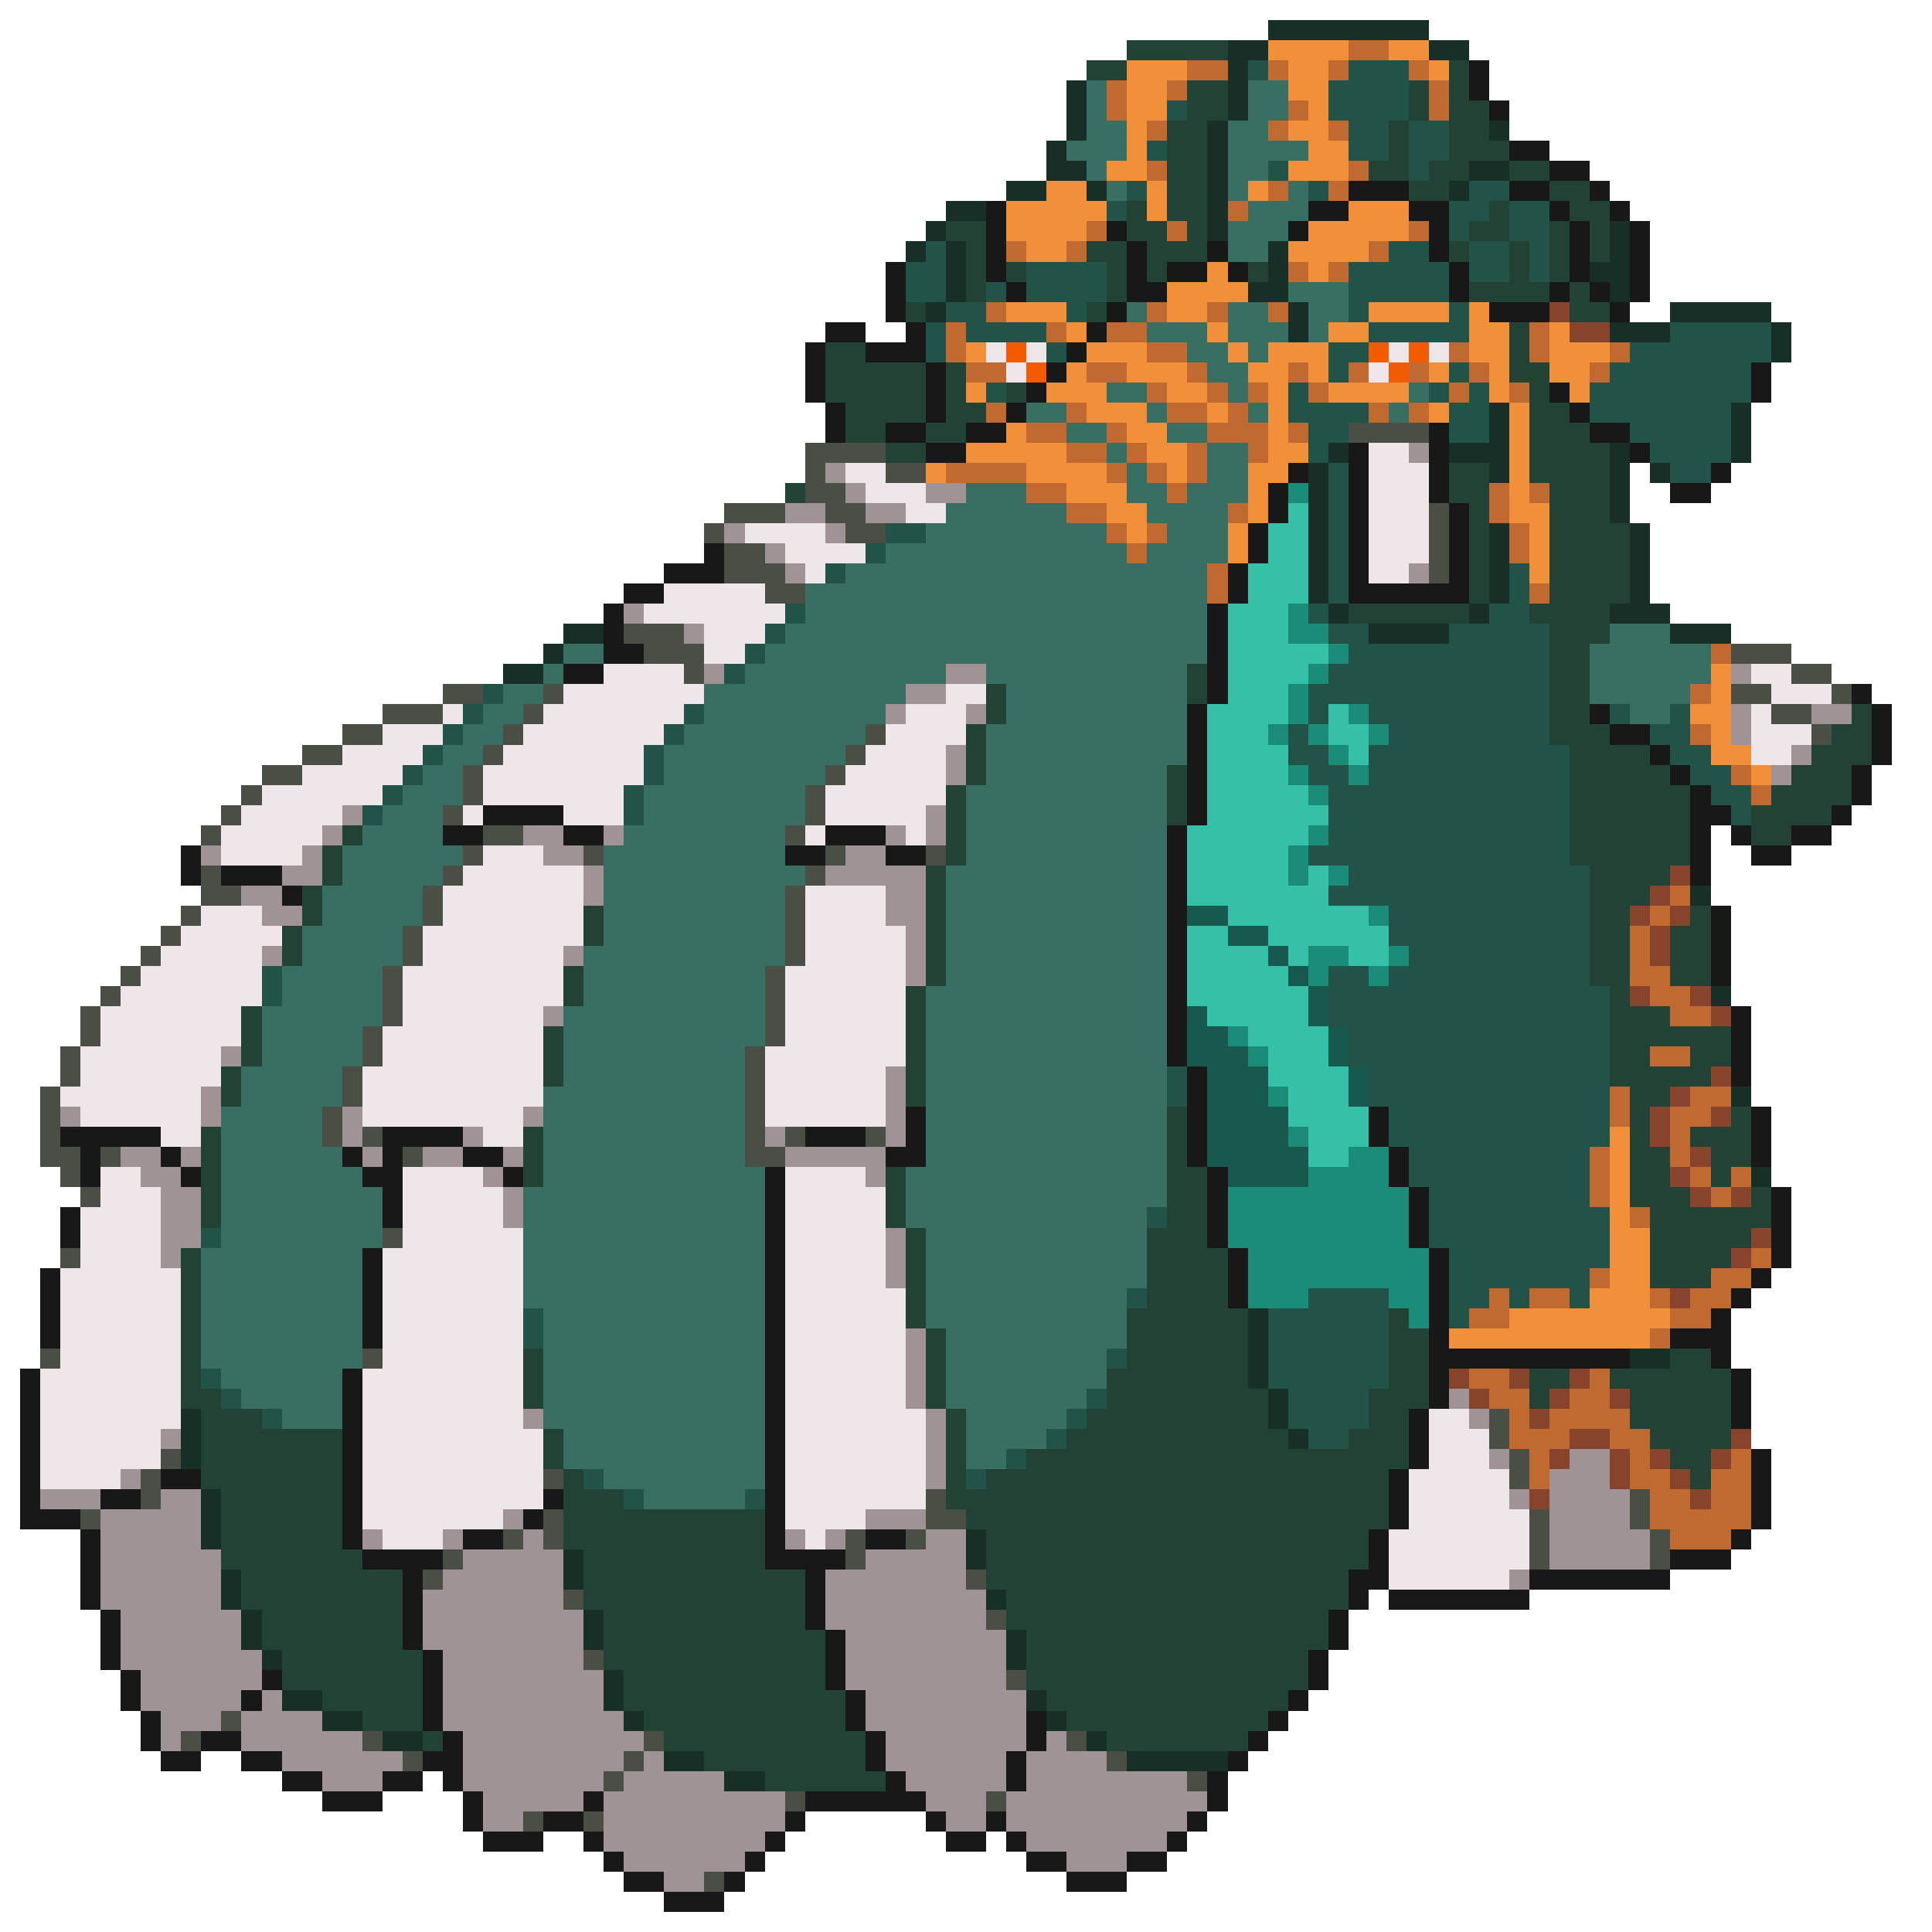 <svg xmlns="http://www.w3.org/2000/svg" viewBox="0 -0.5 96 96" shape-rendering="crispEdges">
<path stroke="#172f26" d="M63 1h8M61 2h2M71 2h2M61 3h1M53 4h1M61 4h1M53 5h1M61 5h1M53 6h1M60 6h1M74 6h1M52 7h1M60 7h1M52 8h2M60 8h1M73 8h2M50 9h2M54 9h1M60 9h1M72 9h1M47 10h2M60 10h1M46 11h1M60 11h1M80 11h1M45 12h1M47 12h1M63 12h1M80 12h1M47 13h1M63 13h1M79 13h2M47 14h1M62 14h2M80 14h1M46 15h1M64 15h1M83 15h5M64 16h1M80 16h3M88 16h1M88 17h1M74 20h1M86 20h1M74 21h1M86 21h1M66 22h1M72 22h3M80 22h1M86 22h1M65 23h1M74 23h1M80 23h1M82 23h1M65 24h1M80 24h1M65 25h1M80 25h1M65 26h1M74 26h1M81 26h1M65 27h1M74 27h1M81 27h1M65 28h1M74 28h1M81 28h1M65 29h1M74 29h1M81 29h1M66 30h1M73 30h1M80 30h3M28 31h2M68 31h4M83 31h3M27 32h1M25 33h2M84 44h1M85 49h1M86 54h1M87 58h1M62 65h1M62 66h1M62 67h1M81 67h2M62 68h1M63 69h1M9 70h1M63 70h1M9 71h1M64 71h1M9 72h1M10 74h1M10 75h1M10 76h1M48 76h1M28 77h1M48 77h1M11 78h1M28 78h1M11 79h1M49 79h1M12 80h1M29 80h1M12 81h1M29 81h1M50 81h1M13 82h1M50 82h1M30 83h1M14 84h2M30 84h1M51 84h1M16 85h2M31 85h1M52 85h1M19 86h2M54 86h1M33 87h2M56 87h5M36 88h2" />
<path stroke="#224236" d="M56 2h5M54 3h2M72 3h1M59 4h2M70 4h1M72 4h1M59 5h2M70 5h1M72 5h2M58 6h2M69 6h1M72 6h2M58 7h2M69 7h1M72 7h3M58 8h2M68 8h2M71 8h2M75 8h2M58 9h2M70 9h2M77 9h2M56 10h1M58 10h2M74 10h1M78 10h2M47 11h2M56 11h2M59 11h1M73 11h2M77 11h1M79 11h1M48 12h1M54 12h2M57 12h3M72 12h1M75 12h1M77 12h1M79 12h1M48 13h1M50 13h1M55 13h1M57 13h1M62 13h1M75 13h1M77 13h1M48 14h1M55 14h1M73 14h4M78 14h1M45 15h1M54 15h1M78 15h2M75 16h1M41 17h2M75 17h1M41 18h5M47 18h1M75 18h2M41 19h5M47 19h1M50 19h1M76 19h1M42 20h4M47 20h2M76 20h2M42 21h2M46 21h2M76 21h3M44 22h2M76 22h4M72 23h2M76 23h4M39 24h1M72 24h2M77 24h3M73 25h1M77 25h3M73 26h1M77 26h4M73 27h1M77 27h4M73 28h1M77 28h4M73 29h1M77 29h4M67 30h6M76 30h4M77 31h3M77 32h2M59 33h1M77 33h2M49 34h1M59 34h1M77 34h2M49 35h1M77 35h2M92 35h1M48 36h1M77 36h3M91 36h2M48 37h1M78 37h4M90 37h3M48 38h1M58 38h1M78 38h5M89 38h3M47 39h1M58 39h1M78 39h6M88 39h4M47 40h1M58 40h1M78 40h6M87 40h4M17 41h1M47 41h1M78 41h6M87 41h2M16 42h1M47 42h1M78 42h6M16 43h1M46 43h1M79 43h4M15 44h1M46 44h1M79 44h3M15 45h1M29 45h1M46 45h1M79 45h2M84 45h1M14 46h1M29 46h1M46 46h1M79 46h2M83 46h2M14 47h1M46 47h1M79 47h2M83 47h2M28 48h1M46 48h1M79 48h2M83 48h2M28 49h1M45 49h1M80 49h1M12 50h1M45 50h1M80 50h3M12 51h1M27 51h1M45 51h1M80 51h6M12 52h1M27 52h1M45 52h1M80 52h2M84 52h2M11 53h1M27 53h1M45 53h1M80 53h5M11 54h1M45 54h1M81 54h2M58 55h1M81 55h1M86 55h1M10 56h1M26 56h1M58 56h1M81 56h1M84 56h3M10 57h1M26 57h1M58 57h1M81 57h2M85 57h2M10 58h1M26 58h1M44 58h1M58 58h2M81 58h2M85 58h1M10 59h1M44 59h1M58 59h2M81 59h3M87 59h1M10 60h1M44 60h1M58 60h2M82 60h6M45 61h1M57 61h3M82 61h5M9 62h1M45 62h1M57 62h4M82 62h4M9 63h1M45 63h1M57 63h4M82 63h3M9 64h1M45 64h1M57 64h4M9 65h1M45 65h1M56 65h6M69 65h1M9 66h1M46 66h1M56 66h6M69 66h2M9 67h1M26 67h1M46 67h1M56 67h6M69 67h2M83 67h2M9 68h1M26 68h1M46 68h1M55 68h7M69 68h2M76 68h2M80 68h6M9 69h2M26 69h1M46 69h1M55 69h8M68 69h3M76 69h1M81 69h5M10 70h3M47 70h1M54 70h9M68 70h2M81 70h5M10 71h7M27 71h1M47 71h1M53 71h11M67 71h3M82 71h4M10 72h7M27 72h1M47 72h1M51 72h19M83 72h2M10 73h7M28 73h1M47 73h1M49 73h20M84 73h1M11 74h6M28 74h3M47 74h22M11 75h6M28 75h10M48 75h21M11 76h6M28 76h10M49 76h19M11 77h7M29 77h9M49 77h19M12 78h8M29 78h11M49 78h18M12 79h8M29 79h11M50 79h17M13 80h7M30 80h10M50 80h16M13 81h7M30 81h11M51 81h15M14 82h7M30 82h11M51 82h14M14 83h7M31 83h10M51 83h14M16 84h5M31 84h11M52 84h12M18 85h3M32 85h10M53 85h10M21 86h1M33 86h10M55 86h7M35 87h8M38 88h6" />
<path stroke="#f28f3a" d="M63 2h4M69 2h2M56 3h3M64 3h2M71 3h1M56 4h2M64 4h2M56 5h2M65 5h1M56 6h1M64 6h2M56 7h1M65 7h2M55 8h2M64 8h3M52 9h2M57 9h1M62 9h1M50 10h5M57 10h1M67 10h3M50 11h4M65 11h5M51 12h2M64 12h4M60 13h1M65 13h1M58 14h4M50 15h3M58 15h2M68 15h4M73 15h1M53 16h1M60 16h1M66 16h2M73 16h2M77 16h1M48 17h1M54 17h3M61 17h1M63 17h3M73 17h2M77 17h3M53 18h1M56 18h3M62 18h2M65 18h1M71 18h1M74 18h1M77 18h2M48 19h1M52 19h3M58 19h2M63 19h1M66 19h4M74 19h1M78 19h1M54 20h3M60 20h1M63 20h1M71 20h1M75 20h1M50 21h1M56 21h2M63 21h1M75 21h1M48 22h5M57 22h2M63 22h2M75 22h1M46 23h1M51 23h4M58 23h1M62 23h2M75 23h1M53 24h3M62 24h1M75 24h1M55 25h2M62 25h1M75 25h2M56 26h1M61 26h1M76 26h1M61 27h1M76 27h1M76 28h1M85 33h1M85 34h1M84 35h2M85 36h1M85 37h2M87 38h1M80 56h1M80 57h1M80 58h1M80 59h1M80 60h1M80 61h2M80 62h2M80 63h2M79 64h3M75 65h8M72 66h10" />
<path stroke="#c06a31" d="M67 2h2M59 3h2M63 3h1M66 3h1M70 3h1M55 4h1M58 4h1M71 4h1M55 5h1M64 5h1M71 5h1M57 6h1M63 6h1M66 6h1M57 8h1M67 8h1M63 9h1M66 9h1M61 10h1M54 11h1M58 11h1M70 11h1M50 12h1M53 12h1M68 12h1M64 13h1M66 13h1M49 15h1M57 15h1M60 15h1M63 15h1M47 16h1M52 16h1M55 16h2M76 16h1M47 17h1M57 17h2M72 17h1M76 17h1M80 17h1M48 18h2M54 18h2M59 18h1M64 18h1M67 18h1M70 18h1M73 18h1M79 18h1M57 19h1M60 19h1M62 19h1M65 19h1M72 19h1M75 19h1M49 20h1M53 20h1M58 20h2M61 20h1M68 20h1M70 20h1M51 21h2M55 21h1M60 21h3M64 21h1M53 22h2M56 22h1M59 22h1M62 22h1M47 23h4M55 23h1M57 23h1M59 23h1M51 24h2M58 24h1M74 24h1M76 24h1M53 25h2M61 25h1M74 25h1M55 26h1M57 26h1M75 26h1M56 27h1M75 27h1M60 28h1M60 29h1M76 29h1M85 32h1M84 34h1M84 36h1M86 38h1M87 39h1M83 44h1M82 45h1M81 46h1M81 47h1M81 48h2M82 49h2M83 50h2M82 52h2M80 54h1M84 54h2M80 55h1M83 55h2M83 56h1M79 57h1M83 57h1M79 58h1M84 58h1M86 58h1M79 59h1M85 59h1M81 60h1M87 62h1M79 63h1M85 63h2M74 64h1M76 64h2M82 64h1M84 64h2M73 65h2M83 65h2M82 66h1M73 68h2M79 68h1M74 69h2M78 69h2M75 70h1M77 70h4M75 71h3M80 71h2M76 72h1M81 72h1M86 72h1M76 73h1M81 73h2M85 73h2M82 74h2M85 74h2M82 75h5M83 76h3" />
<path stroke="#225348" d="M62 3h1M67 3h3M66 4h4M58 5h1M66 5h4M67 6h2M70 6h2M57 7h1M67 7h2M70 7h2M63 8h1M70 8h1M56 9h1M65 9h1M73 9h2M55 10h1M72 10h2M75 10h2M72 11h1M75 11h2M46 12h1M69 12h2M73 12h2M76 12h1M45 13h2M51 13h4M67 13h5M73 13h2M76 13h1M45 14h2M49 14h1M51 14h4M67 14h5M47 15h2M53 15h1M67 15h1M72 15h1M46 16h1M48 16h4M68 16h5M83 16h5M46 17h1M52 17h1M66 17h2M81 17h7M66 18h1M72 18h1M80 18h7M49 19h1M64 19h1M71 19h1M73 19h1M79 19h8M64 20h4M72 20h2M79 20h7M65 21h2M72 21h2M81 21h5M65 22h1M82 22h4M66 23h1M83 23h2M66 24h1M66 25h1M44 26h2M66 26h1M43 27h1M66 27h1M41 28h1M66 28h1M75 28h1M66 29h1M75 29h1M39 30h1M65 30h1M74 30h2M38 31h1M66 31h2M72 31h5M37 32h1M67 32h10M36 33h1M66 33h11M24 34h1M65 34h12M23 35h1M34 35h1M65 35h1M68 35h9M80 35h1M83 35h1M22 36h1M33 36h1M64 36h1M69 36h8M82 36h2M21 37h1M32 37h1M64 37h2M68 37h10M83 37h2M20 38h1M32 38h1M65 38h2M68 38h10M84 38h2M19 39h1M31 39h1M66 39h12M85 39h2M18 40h1M31 40h1M66 40h12M86 40h1M66 41h12M65 42h13M67 43h12M66 44h13M69 45h10M69 46h10M70 47h9M13 48h1M66 48h2M69 48h10M13 49h1M66 49h14M66 50h14M67 51h13M67 52h13M58 53h1M68 53h12M58 54h1M68 54h12M69 55h11M69 56h11M70 57h9M70 58h9M71 59h8M57 60h1M71 60h9M10 61h1M71 61h9M72 62h8M72 63h7M56 64h1M65 64h4M72 64h2M75 64h1M78 64h1M26 65h1M63 65h6M72 65h1M26 66h1M63 66h6M55 67h1M63 67h6M10 68h1M63 68h6M11 69h1M54 69h1M64 69h4M13 70h1M53 70h1M64 70h4M52 71h1M65 71h2M50 72h1M29 73h1M48 73h1M31 74h1M37 74h1" />
<path stroke="#181818" d="M73 3h1M73 4h1M74 5h1M75 7h2M77 8h2M67 9h3M75 9h2M79 9h1M49 10h1M65 10h2M70 10h2M77 10h1M80 10h1M49 11h1M55 11h1M64 11h1M71 11h1M78 11h1M81 11h1M49 12h1M56 12h1M60 12h1M71 12h1M78 12h1M81 12h1M44 13h1M49 13h1M56 13h1M58 13h2M61 13h1M72 13h1M78 13h1M81 13h1M44 14h1M50 14h1M56 14h2M72 14h1M77 14h1M79 14h1M81 14h1M44 15h1M55 15h1M74 15h3M80 15h1M41 16h2M45 16h1M54 16h1M40 17h1M43 17h3M53 17h1M40 18h1M46 18h1M52 18h1M87 18h1M40 19h1M46 19h1M51 19h1M77 19h1M87 19h1M41 20h1M46 20h1M50 20h1M78 20h1M41 21h1M44 21h2M48 21h2M71 21h1M79 21h2M46 22h2M67 22h1M71 22h1M81 22h1M64 23h1M67 23h1M71 23h1M85 23h1M63 24h1M67 24h1M71 24h1M83 24h2M63 25h1M67 25h1M72 25h1M62 26h1M67 26h1M72 26h1M35 27h1M62 27h1M67 27h1M72 27h1M33 28h3M61 28h1M67 28h1M72 28h1M31 29h2M61 29h1M67 29h6M30 30h1M60 30h1M30 31h1M60 31h1M30 32h2M60 32h1M28 33h2M60 33h1M60 34h1M92 34h1M59 35h1M79 35h1M93 35h1M59 36h1M80 36h2M93 36h1M59 37h1M82 37h1M93 37h1M59 38h1M83 38h1M92 38h1M59 39h1M84 39h1M92 39h1M24 40h4M59 40h1M84 40h2M91 40h1M22 41h2M28 41h2M41 41h3M58 41h1M84 41h1M86 41h1M89 41h2M9 42h1M39 42h2M44 42h2M58 42h1M84 42h1M87 42h2M9 43h1M11 43h3M58 43h1M84 43h1M14 44h1M58 44h1M58 45h1M85 45h1M58 46h1M85 46h1M58 47h1M85 47h1M58 48h1M85 48h1M58 49h1M58 50h1M86 50h1M58 51h1M86 51h1M58 52h1M86 52h1M59 53h1M86 53h1M59 54h1M45 55h1M59 55h1M68 55h1M87 55h1M3 56h5M19 56h4M40 56h3M45 56h1M59 56h1M68 56h1M87 56h1M4 57h1M8 57h1M17 57h1M19 57h1M23 57h2M44 57h2M59 57h1M69 57h1M87 57h1M4 58h1M9 58h1M18 58h2M25 58h1M38 58h1M60 58h1M69 58h1M19 59h1M38 59h1M60 59h1M70 59h1M88 59h1M3 60h1M19 60h1M38 60h1M60 60h1M70 60h1M88 60h1M3 61h1M38 61h1M60 61h1M70 61h1M88 61h1M18 62h1M38 62h1M61 62h1M71 62h1M88 62h1M2 63h1M18 63h1M38 63h1M61 63h1M71 63h1M87 63h1M2 64h1M18 64h1M38 64h1M61 64h1M71 64h1M86 64h1M2 65h1M18 65h1M38 65h1M71 65h1M85 65h1M2 66h1M18 66h1M38 66h1M71 66h1M83 66h3M38 67h1M71 67h10M85 67h1M1 68h1M17 68h1M38 68h1M71 68h1M86 68h1M1 69h1M17 69h1M38 69h1M71 69h1M86 69h1M1 70h1M17 70h1M38 70h1M70 70h1M86 70h1M1 71h1M17 71h1M38 71h1M70 71h1M1 72h1M17 72h1M38 72h1M70 72h1M87 72h1M1 73h1M8 73h2M17 73h1M38 73h1M69 73h1M87 73h1M1 74h1M5 74h2M17 74h1M27 74h1M38 74h1M69 74h1M87 74h1M1 75h3M17 75h1M26 75h1M38 75h1M69 75h1M87 75h1M4 76h1M17 76h1M23 76h2M38 76h1M43 76h2M68 76h1M86 76h1M4 77h1M18 77h4M38 77h4M68 77h1M83 77h3M4 78h1M20 78h1M40 78h1M67 78h2M76 78h7M4 79h1M20 79h1M40 79h1M67 79h1M69 79h7M5 80h1M20 80h1M40 80h1M66 80h1M5 81h1M20 81h1M41 81h1M66 81h1M5 82h1M21 82h1M41 82h1M65 82h1M6 83h1M13 83h1M21 83h1M41 83h1M65 83h1M6 84h1M12 84h1M21 84h1M42 84h1M64 84h1M7 85h1M21 85h1M42 85h1M51 85h1M63 85h1M7 86h1M10 86h2M22 86h1M43 86h1M51 86h1M62 86h1M8 87h2M12 87h2M21 87h2M43 87h1M50 87h1M61 87h1M14 88h2M19 88h2M22 88h1M44 88h1M50 88h1M60 88h1M16 89h3M23 89h1M29 89h1M40 89h6M60 89h1M23 90h1M27 90h2M39 90h1M46 90h1M49 90h1M59 90h1M24 91h3M29 91h1M38 91h1M47 91h2M50 91h1M58 91h1M30 92h1M37 92h1M51 92h2M56 92h2M31 93h2M36 93h1M53 93h3M33 94h3" />
<path stroke="#396e63" d="M54 4h1M62 4h2M54 5h1M62 5h2M54 6h2M61 6h2M53 7h3M61 7h4M54 8h1M61 8h2M55 9h1M61 9h1M64 9h1M62 10h3M61 11h3M61 12h2M64 14h3M56 15h1M61 15h2M65 15h2M57 16h3M61 16h3M65 16h1M59 17h2M62 17h1M60 18h2M55 19h2M61 19h1M70 19h1M51 20h2M57 20h1M62 20h1M69 20h1M53 21h2M58 21h2M55 22h1M60 22h2M56 23h1M60 23h2M48 24h3M56 24h2M59 24h3M47 25h6M57 25h4M46 26h9M58 26h3M44 27h12M57 27h4M42 28h18M40 29h20M40 30h20M39 31h21M80 31h3M28 32h2M38 32h22M79 32h6M27 33h1M37 33h10M49 33h10M79 33h6M25 34h2M35 34h10M50 34h9M79 34h5M24 35h2M35 35h9M50 35h9M81 35h2M23 36h2M34 36h9M49 36h10M22 37h2M33 37h9M49 37h10M21 38h2M33 38h8M49 38h9M20 39h3M32 39h8M48 39h10M19 40h3M32 40h8M48 40h10M18 41h4M31 41h8M48 41h10M17 42h6M30 42h9M48 42h10M17 43h5M30 43h10M47 43h11M16 44h5M30 44h9M47 44h11M16 45h5M30 45h9M47 45h11M15 46h5M30 46h9M47 46h11M15 47h5M29 47h10M47 47h11M14 48h5M29 48h9M47 48h11M14 49h5M29 49h9M46 49h12M13 50h6M28 50h10M46 50h12M13 51h5M28 51h10M46 51h12M13 52h5M28 52h9M46 52h12M12 53h5M28 53h9M46 53h12M12 54h5M27 54h10M46 54h12M11 55h5M27 55h10M46 55h12M11 56h5M27 56h10M46 56h12M11 57h6M27 57h10M46 57h12M11 58h7M27 58h11M45 58h13M11 59h8M26 59h12M45 59h13M11 60h8M26 60h12M45 60h12M11 61h8M26 61h12M46 61h11M10 62h8M26 62h12M46 62h11M10 63h8M26 63h12M46 63h11M10 64h8M26 64h12M46 64h10M10 65h8M27 65h11M46 65h10M10 66h8M27 66h11M47 66h9M10 67h8M27 67h11M47 67h8M11 68h6M27 68h11M47 68h8M12 69h5M27 69h11M47 69h7M14 70h3M27 70h11M48 70h5M28 71h10M48 71h4M28 72h10M48 72h2M30 73h8M32 74h5" />
<path stroke="#87432c" d="M77 15h1M78 16h2M83 43h1M82 44h1M81 45h1M83 45h1M82 46h1M82 47h1M81 49h1M84 49h1M85 50h1M85 53h1M83 54h1M82 55h1M85 55h1M82 56h1M84 57h1M83 58h1M84 59h1M86 59h1M87 61h1M86 62h1M83 64h1M72 68h1M75 68h1M78 68h1M73 69h1M77 69h1M80 69h1M76 70h1M78 71h2M86 71h1M77 72h1M80 72h1M82 72h1M85 72h1M80 73h1M83 73h1M76 74h1M84 74h1" />
<path stroke="#eee6e9" d="M49 17h1M51 17h1M69 17h1M71 17h1M50 18h1M68 18h1M68 22h2M42 23h2M68 23h3M43 24h3M68 24h3M45 25h2M68 25h3M37 26h4M68 26h3M39 27h4M68 27h3M40 28h1M68 28h2M33 29h5M32 30h7M35 31h3M35 32h2M30 33h4M87 33h2M28 34h7M47 34h2M88 34h3M22 35h1M27 35h7M45 35h3M87 35h1M19 36h3M26 36h7M44 36h4M87 36h3M17 37h4M25 37h7M43 37h4M87 37h2M15 38h5M24 38h8M42 38h5M13 39h6M24 39h7M41 39h6M12 40h5M23 40h1M28 40h3M41 40h5M11 41h5M40 41h1M45 41h1M11 42h4M24 42h3M23 43h6M22 44h7M40 44h4M10 45h3M22 45h7M40 45h4M9 46h5M21 46h8M40 46h5M8 47h5M21 47h7M40 47h5M7 48h6M20 48h8M39 48h6M6 49h7M20 49h8M39 49h6M5 50h7M20 50h7M39 50h6M5 51h7M19 51h8M39 51h6M4 52h7M19 52h8M38 52h7M4 53h7M18 53h9M38 53h6M3 54h7M18 54h9M38 54h6M4 55h6M18 55h8M38 55h6M8 56h2M24 56h2M5 58h2M20 58h4M39 58h4M5 59h3M20 59h5M39 59h5M4 60h4M20 60h5M39 60h5M4 61h4M20 61h6M39 61h5M4 62h4M19 62h7M39 62h5M3 63h6M19 63h7M39 63h5M3 64h6M19 64h7M39 64h6M3 65h6M19 65h7M39 65h6M3 66h6M19 66h7M39 66h6M3 67h6M19 67h7M39 67h6M2 68h7M18 68h8M39 68h6M2 69h7M18 69h8M39 69h6M2 70h7M18 70h8M39 70h7M71 70h2M2 71h6M18 71h9M39 71h7M71 71h3M2 72h6M18 72h9M39 72h7M71 72h3M2 73h4M18 73h9M39 73h7M70 73h5M18 74h9M39 74h7M70 74h5M18 75h7M39 75h4M70 75h6M19 76h3M40 76h1M69 76h7M69 77h7M69 78h6" />
<path stroke="#f25b00" d="M50 17h1M68 17h1M70 17h1M51 18h1M69 18h1" />
<path stroke="#4a4f46" d="M67 21h4M40 22h4M40 23h1M44 23h2M40 24h2M36 25h3M41 25h2M71 25h1M35 26h1M42 26h2M71 26h1M36 27h2M71 27h1M36 28h3M71 28h1M38 29h2M31 31h3M32 32h3M86 32h3M34 33h1M89 33h2M22 34h2M27 34h1M86 34h2M91 34h1M19 35h3M26 35h1M88 35h2M17 36h2M25 36h1M43 36h1M90 36h1M15 37h2M24 37h1M42 37h1M13 38h2M23 38h1M41 38h1M12 39h1M23 39h1M40 39h1M11 40h1M22 40h1M40 40h1M10 41h1M24 41h2M39 41h1M23 42h1M29 42h1M41 42h1M46 42h1M10 43h1M22 43h1M40 43h1M10 44h2M21 44h1M39 44h1M9 45h1M21 45h1M39 45h1M8 46h1M20 46h1M39 46h1M7 47h1M20 47h1M39 47h1M6 48h1M19 48h1M38 48h1M5 49h1M19 49h1M38 49h1M4 50h1M19 50h1M38 50h1M4 51h1M18 51h1M38 51h1M3 52h1M18 52h1M37 52h1M3 53h1M17 53h1M37 53h1M2 54h1M17 54h1M37 54h1M2 55h1M16 55h1M37 55h1M2 56h1M16 56h1M18 56h1M37 56h1M39 56h1M43 56h1M2 57h2M5 57h1M20 57h1M37 57h2M3 58h1M4 59h1M19 61h1M3 62h1M2 67h1M18 67h1M74 70h1M74 71h1M8 72h1M75 72h1M7 73h1M27 73h1M75 73h1M7 74h1M46 74h1M81 74h1M4 75h1M27 75h1M46 75h2M76 75h1M81 75h1M25 76h1M27 76h1M42 76h1M45 76h1M76 76h1M82 76h1M22 77h1M42 77h1M76 77h1M82 77h1M21 78h1M48 78h1M28 79h1M49 80h1M29 82h1M50 83h1M11 85h1M9 86h1M18 86h1M32 86h1M53 86h1M20 87h1M31 87h1M55 87h1M30 88h1M59 88h1M39 89h1M49 89h1M26 90h1M29 90h1M35 93h1" />
<path stroke="#9f9395" d="M70 22h1M41 23h1M42 24h1M46 24h2M39 25h2M43 25h2M36 26h1M41 26h1M38 27h1M39 28h1M70 28h1M31 30h1M34 31h1M35 33h1M47 33h2M86 33h1M45 34h2M44 35h1M48 35h1M86 35h1M90 35h2M86 36h1M47 37h1M89 37h1M47 38h1M88 38h1M17 40h1M46 40h1M16 41h1M26 41h2M30 41h1M44 41h1M46 41h1M10 42h1M15 42h1M27 42h2M42 42h2M14 43h2M29 43h1M41 43h5M12 44h2M29 44h1M44 44h2M13 45h2M44 45h2M45 46h1M13 47h1M28 47h1M45 47h1M45 48h1M27 50h1M11 52h1M44 53h1M10 54h1M44 54h1M3 55h1M10 55h1M17 55h1M26 55h1M44 55h1M17 56h1M23 56h1M38 56h1M44 56h1M6 57h2M9 57h1M18 57h1M21 57h2M25 57h1M39 57h5M7 58h2M24 58h1M43 58h1M8 59h2M25 59h1M8 60h2M25 60h1M8 61h2M44 61h1M8 62h1M44 62h1M44 63h1M45 66h1M45 67h1M45 68h1M45 69h1M72 69h1M26 70h1M46 70h1M73 70h1M8 71h1M46 71h1M46 72h1M74 72h1M78 72h2M6 73h1M46 73h1M77 73h3M2 74h3M8 74h2M75 74h1M77 74h4M5 75h5M25 75h1M43 75h3M77 75h4M5 76h5M18 76h1M22 76h1M26 76h1M39 76h1M41 76h1M46 76h2M77 76h5M5 77h6M23 77h5M43 77h5M77 77h5M5 78h6M22 78h6M41 78h7M75 78h1M5 79h6M21 79h7M41 79h8M6 80h6M21 80h8M41 80h8M6 81h6M21 81h8M42 81h8M6 82h7M22 82h7M42 82h8M7 83h6M22 83h8M42 83h8M7 84h5M13 84h1M22 84h8M43 84h8M8 85h3M12 85h4M22 85h9M43 85h8M8 86h1M12 86h6M23 86h9M44 86h7M52 86h1M14 87h6M23 87h8M32 87h1M44 87h6M51 87h4M16 88h3M23 88h7M31 88h5M45 88h5M51 88h8M24 89h5M30 89h9M46 89h3M50 89h10M24 90h2M30 90h9M47 90h2M50 90h9M30 91h8M51 91h7M31 92h6M53 92h3M33 93h2" />
<path stroke="#1a8c78" d="M64 24h1M64 30h1M64 31h2M66 32h1M65 33h1M64 34h1M64 35h1M67 35h1M63 36h1M65 36h1M68 36h1M66 37h1M64 38h1M67 38h1M65 39h1M65 41h1M64 42h1M64 43h1M66 43h1M68 45h1M65 47h2M69 47h1M65 48h1M68 48h1M61 51h1M62 52h1M63 54h1M64 56h1M67 57h2M65 58h4M61 59h9M61 60h9M61 61h9M62 62h9M62 63h9M62 64h3M69 64h2M70 65h1" />
<path stroke="#35c1a7" d="M64 25h1M63 26h2M63 27h2M62 28h3M62 29h3M61 30h3M61 31h3M61 32h5M61 33h4M61 34h3M60 35h4M66 35h1M60 36h3M66 36h2M60 37h4M67 37h1M60 38h4M60 39h5M60 40h6M59 41h6M59 42h5M59 43h5M65 43h1M59 44h7M61 45h7M59 46h2M63 46h6M59 47h4M64 47h1M67 47h2M59 48h5M59 49h6M60 50h5M62 51h4M63 52h3M63 53h4M64 54h3M64 55h4M65 56h3M65 57h2" />
<path stroke="#18584f" d="M59 45h2M61 46h2M63 47h1M64 48h1M65 49h1M59 50h1M65 50h1M59 51h2M66 51h1M59 52h3M66 52h1M60 53h3M67 53h1M60 54h3M67 54h1M60 55h4M60 56h4M60 57h5M61 58h4" />
</svg>